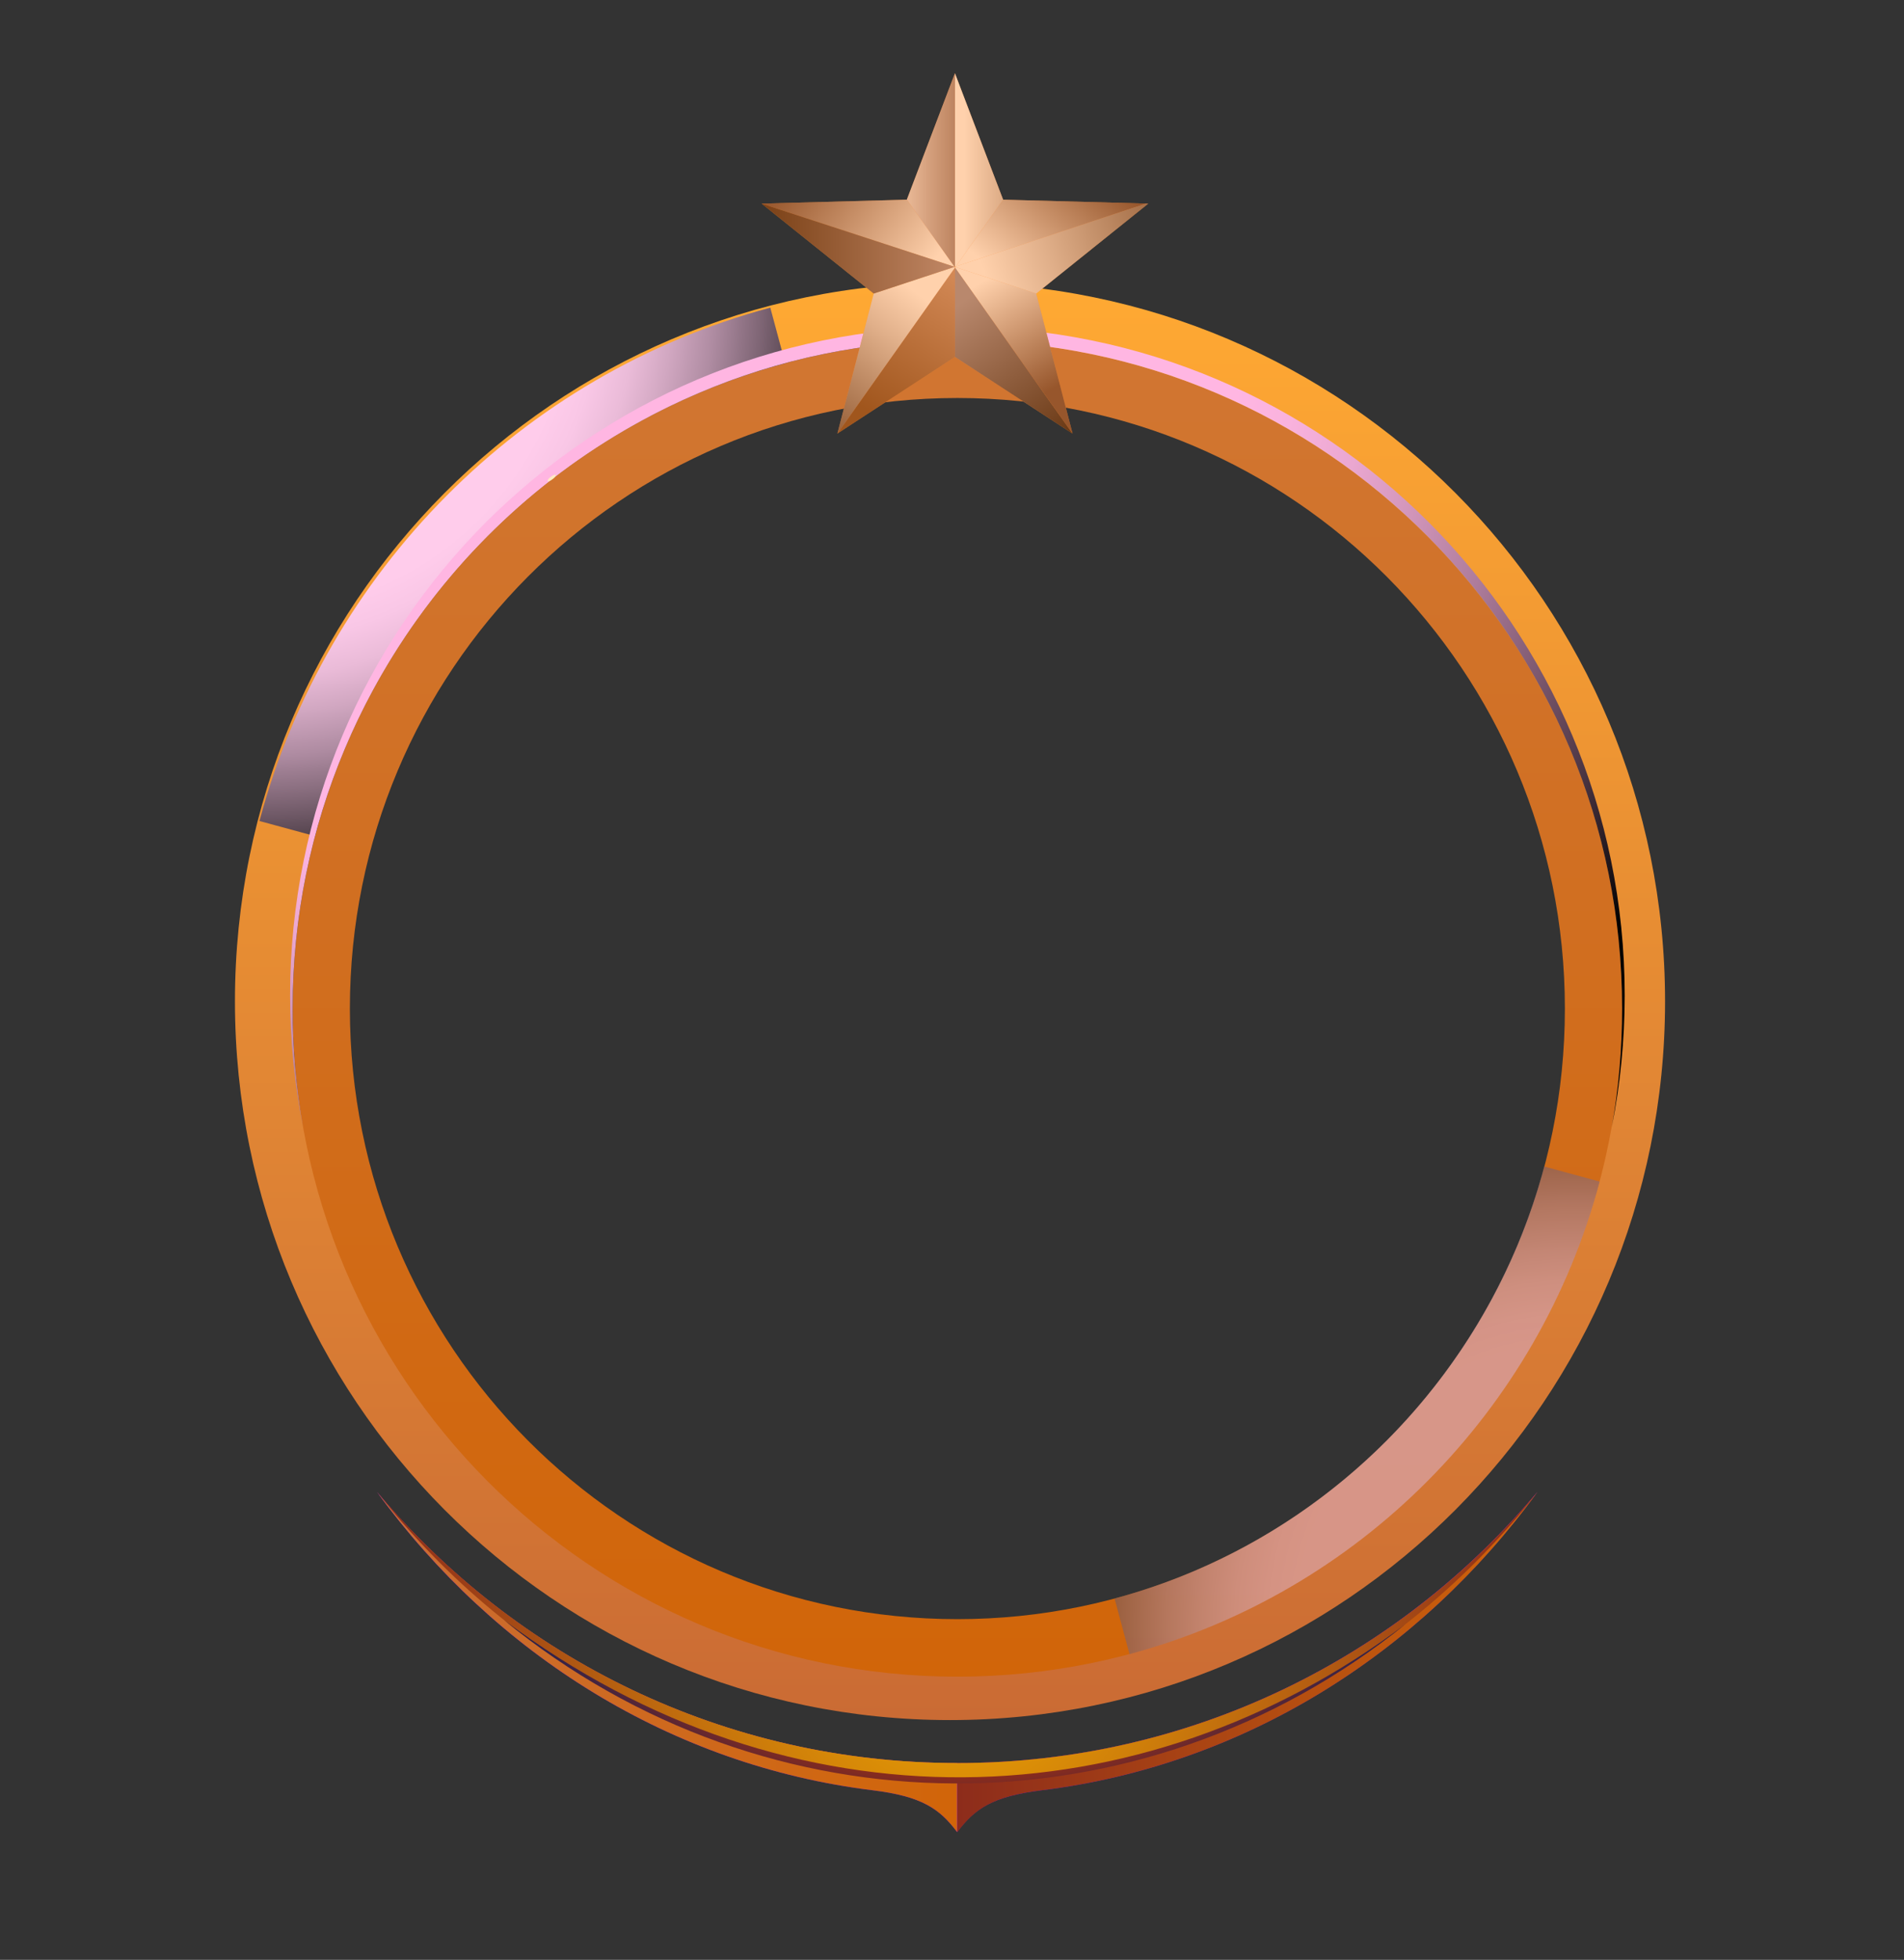 <svg width="103" height="106" viewBox="0 0 103 106" fill="none" xmlns="http://www.w3.org/2000/svg">
<rect x="0" y="0" width="103" height="106" fill="#333333" stroke="none"/>
<g style="mix-blend-mode:multiply" opacity="0.8">
<path d="M14.618 58.536C14.681 58.714 14.694 58.892 14.618 58.917C14.555 58.943 14.441 58.816 14.378 58.625C14.315 58.447 14.302 58.27 14.378 58.244C14.441 58.219 14.555 58.346 14.618 58.536Z" fill="#AD4200"/>
</g>
<g style="mix-blend-mode:multiply" opacity="0.8">
<path d="M88.951 58.536C88.888 58.714 88.875 58.892 88.951 58.917C89.014 58.943 89.128 58.816 89.191 58.625C89.254 58.447 89.266 58.27 89.191 58.244C89.128 58.219 89.014 58.346 88.951 58.536Z" fill="#AD4200"/>
</g>
<path fill-rule="evenodd" clip-rule="evenodd" d="M90.074 54.161C90.074 32.69 72.759 15.292 51.392 15.292C30.024 15.292 12.71 32.69 12.71 54.161C12.71 75.633 30.024 93.031 51.392 93.031C72.759 93.031 90.074 75.633 90.074 54.161ZM51.392 18.384C71.058 18.384 86.996 34.4 86.996 54.161C86.996 73.923 71.058 89.938 51.392 89.938C31.726 89.938 15.788 73.923 15.788 54.161C15.788 34.4 31.726 18.384 51.392 18.384Z" fill="url(#paint0_linear_2003_41884)"/>
<path fill-rule="evenodd" clip-rule="evenodd" d="M87.75 54.55C87.75 34.591 71.653 18.415 51.791 18.415C31.928 18.415 15.831 34.591 15.831 54.55C15.831 74.508 31.928 90.684 51.791 90.684C71.653 90.684 87.75 74.508 87.75 54.55ZM51.791 21.526C69.935 21.526 84.655 36.305 84.655 54.55C84.655 72.794 69.948 87.573 51.791 87.573C33.634 87.573 18.927 72.794 18.927 54.55C18.927 36.305 33.634 21.526 51.791 21.526Z" fill="url(#paint1_linear_2003_41884)"/>
<path style="mix-blend-mode:screen" fill-rule="evenodd" clip-rule="evenodd" d="M17.044 45.205C20.354 32.762 30.096 22.973 42.479 19.647L41.67 16.638C28.226 20.244 17.638 30.896 14.037 44.405L17.031 45.218L17.044 45.205Z" fill="url(#paint2_radial_2003_41884)"/>
<path style="mix-blend-mode:screen" opacity="0.5" fill-rule="evenodd" clip-rule="evenodd" d="M83.53 63.107C80.51 74.47 71.603 83.421 60.294 86.456L61.103 89.465C73.485 86.139 83.227 76.35 86.537 63.907L83.543 63.094L83.53 63.107Z" fill="url(#paint3_radial_2003_41884)"/>
<path style="mix-blend-mode:screen" fill-rule="evenodd" clip-rule="evenodd" d="M51.791 18.415C71.653 18.415 87.751 34.591 87.751 54.55C87.751 56.733 87.561 58.867 87.195 60.949C87.65 58.651 87.89 56.276 87.89 53.851C87.89 33.88 71.729 17.679 51.791 17.679C31.853 17.679 15.692 33.867 15.692 53.851C15.692 56.276 15.932 58.651 16.387 60.949C16.021 58.867 15.831 56.733 15.831 54.55C15.831 34.591 31.928 18.415 51.791 18.415Z" fill="url(#paint4_radial_2003_41884)"/>
<path fill-rule="evenodd" clip-rule="evenodd" d="M47.217 96.829C36.338 95.496 26.786 89.478 20.392 80.692C27.885 89.655 39.168 95.356 51.778 95.356C64.388 95.356 75.671 89.655 83.164 80.692C76.77 89.478 67.218 95.496 56.339 96.829C53.673 97.159 52.713 97.832 51.778 99.089C50.831 97.832 49.883 97.159 47.217 96.829Z" fill="#7600ED"/>
<path fill-rule="evenodd" clip-rule="evenodd" d="M47.217 96.829C36.338 95.496 26.786 89.478 20.392 80.692C27.885 89.655 39.168 95.356 51.778 95.356V99.089C50.831 97.832 49.883 97.159 47.217 96.829Z" fill="url(#paint5_linear_2003_41884)"/>
<path fill-rule="evenodd" clip-rule="evenodd" d="M56.352 96.829C67.231 95.496 76.783 89.478 83.176 80.692C75.684 89.655 64.4 95.356 51.791 95.356V99.089C52.738 97.832 53.686 97.159 56.352 96.829Z" fill="url(#paint6_linear_2003_41884)"/>
<path fill-rule="evenodd" clip-rule="evenodd" d="M51.791 95.356C39.181 95.356 27.898 89.655 20.405 80.692C27.797 90.163 39.105 96.232 51.791 96.232C64.477 96.232 75.785 90.163 83.177 80.692C75.684 89.655 64.401 95.356 51.791 95.356Z" fill="url(#paint7_radial_2003_41884)"/>
<path style="mix-blend-mode:screen" fill-rule="evenodd" clip-rule="evenodd" d="M27.266 87.624C42.807 99.254 61.747 98.594 76.038 87.84C61.672 99.419 41.531 99.317 27.266 87.624Z" fill="url(#paint8_radial_2003_41884)"/>
<g style="mix-blend-mode:screen" opacity="0.8">
<path d="M29.894 25.919C29.78 26.008 29.654 26.059 29.629 26.02C29.604 25.982 29.667 25.881 29.793 25.792C29.907 25.703 30.033 25.652 30.058 25.69C30.084 25.729 30.021 25.83 29.894 25.919Z" fill="#FFF7BB"/>
</g>
<g clip-path="url(#clip0_2003_41884)">
<path d="M47.264 15.878L41.204 11.013L49.056 10.799L51.659 3.961L54.266 10.799L62.117 11.013L56.057 15.878L58.021 23.449L51.659 19.305L45.3 23.449L47.264 15.878Z" fill="#FF8B2F"/>
<path style="mix-blend-mode:screen" opacity="0.6" d="M61.999 11.01L54.266 10.799L51.708 14.411L61.999 11.01Z" fill="url(#paint9_linear_2003_41884)"/>
<path style="mix-blend-mode:multiply" opacity="0.6" d="M51.708 14.411L54.266 10.799L51.659 3.961V14.427L51.708 14.411Z" fill="url(#paint10_linear_2003_41884)"/>
<path style="mix-blend-mode:screen" opacity="0.6" d="M51.683 14.446L51.662 14.473L58.018 23.446L58.021 23.449L56.057 15.878L51.683 14.446Z" fill="url(#paint11_linear_2003_41884)"/>
<path style="mix-blend-mode:multiply" opacity="0.8" d="M51.659 14.475V19.305L58.018 23.449L51.662 14.473L51.659 14.475Z" fill="url(#paint12_linear_2003_41884)"/>
<path style="mix-blend-mode:multiply" opacity="0.5" d="M45.3 23.449L51.659 19.305V14.475L45.3 23.449Z" fill="url(#paint13_linear_2003_41884)"/>
<path style="mix-blend-mode:multiply" opacity="0.6" d="M51.683 14.446L56.057 15.878L62.117 11.013L61.999 11.01L51.708 14.411L51.683 14.446Z" fill="url(#paint14_linear_2003_41884)"/>
<path style="mix-blend-mode:multiply" opacity="0.6" d="M51.659 14.47L51.635 14.435L47.264 15.878L45.3 23.449L51.659 14.475V14.47Z" fill="url(#paint15_linear_2003_41884)"/>
<path style="mix-blend-mode:multiply" opacity="0.67" d="M51.643 14.432L51.659 14.427V3.961L49.058 10.794L51.632 14.429L51.643 14.432Z" fill="url(#paint16_linear_2003_41884)"/>
<path style="mix-blend-mode:screen" opacity="0.6" d="M49.058 10.794L49.056 10.8L41.204 11.013L51.632 14.429L49.058 10.794Z" fill="url(#paint17_linear_2003_41884)"/>
<path style="mix-blend-mode:multiply" opacity="0.7" d="M51.632 14.429L41.204 11.013L47.264 15.878L51.635 14.435L51.632 14.429Z" fill="url(#paint18_linear_2003_41884)"/>
</g>
<defs>
<linearGradient id="paint0_linear_2003_41884" x1="51.404" y1="93.031" x2="51.404" y2="15.292" gradientUnits="userSpaceOnUse">
<stop stop-color="#CA6B34"/>
<stop offset="1" stop-color="#FFA933"/>
</linearGradient>
<linearGradient id="paint1_linear_2003_41884" x1="51.791" y1="90.697" x2="51.791" y2="18.415" gradientUnits="userSpaceOnUse">
<stop stop-color="#D16509"/>
<stop offset="1" stop-color="#D17632"/>
</linearGradient>
<radialGradient id="paint2_radial_2003_41884" cx="0" cy="0" r="1" gradientUnits="userSpaceOnUse" gradientTransform="translate(13.734 15.838) scale(32.864 33.024)">
<stop offset="0.52" stop-color="#FFCCEB"/>
<stop offset="0.57" stop-color="#F9C7E6"/>
<stop offset="0.63" stop-color="#EABBD8"/>
<stop offset="0.69" stop-color="#D1A7C1"/>
<stop offset="0.76" stop-color="#AE8BA1"/>
<stop offset="0.83" stop-color="#826878"/>
<stop offset="0.91" stop-color="#4B3C45"/>
<stop offset="0.99" stop-color="#0C090B"/>
<stop offset="1"/>
</radialGradient>
<radialGradient id="paint3_radial_2003_41884" cx="0" cy="0" r="1" gradientUnits="userSpaceOnUse" gradientTransform="translate(85.312 87.929) scale(29.389 29.532)">
<stop offset="0.52" stop-color="#DEC4FF"/>
<stop offset="0.57" stop-color="#D9BFF9"/>
<stop offset="0.63" stop-color="#CCB4EA"/>
<stop offset="0.69" stop-color="#B6A1D1"/>
<stop offset="0.76" stop-color="#9886AE"/>
<stop offset="0.83" stop-color="#716482"/>
<stop offset="0.91" stop-color="#413A4B"/>
<stop offset="0.99" stop-color="#0A090C"/>
<stop offset="1"/>
</radialGradient>
<radialGradient id="paint4_radial_2003_41884" cx="0" cy="0" r="1" gradientUnits="userSpaceOnUse" gradientTransform="translate(34.013 14.124) scale(64.566 64.879)">
<stop offset="0.52" stop-color="#FFB6E2"/>
<stop offset="0.57" stop-color="#F9B2DD"/>
<stop offset="0.63" stop-color="#EAA7D0"/>
<stop offset="0.69" stop-color="#D195B9"/>
<stop offset="0.76" stop-color="#AE7C9B"/>
<stop offset="0.83" stop-color="#825C73"/>
<stop offset="0.91" stop-color="#4B3542"/>
<stop offset="0.99" stop-color="#0C080A"/>
<stop offset="1"/>
</radialGradient>
<linearGradient id="paint5_linear_2003_41884" x1="20.392" y1="89.884" x2="51.791" y2="89.884" gradientUnits="userSpaceOnUse">
<stop stop-color="#CB6D33"/>
<stop offset="1" stop-color="#D16509"/>
</linearGradient>
<linearGradient id="paint6_linear_2003_41884" x1="51.791" y1="-318.855" x2="83.176" y2="-318.855" gradientUnits="userSpaceOnUse">
<stop stop-color="#5500A6"/>
<stop offset="0" stop-color="#8D2C1B"/>
<stop offset="1" stop-color="#D16509"/>
</linearGradient>
<radialGradient id="paint7_radial_2003_41884" cx="0" cy="0" r="1" gradientUnits="userSpaceOnUse" gradientTransform="translate(51.791 88.462) scale(30.88 31.03)">
<stop stop-color="#F5AF00"/>
<stop offset="1" stop-color="#8D2C1B"/>
</radialGradient>
<radialGradient id="paint8_radial_2003_41884" cx="0" cy="0" r="1" gradientUnits="userSpaceOnUse" gradientTransform="translate(51.829 67.563) scale(34.178 34.344)">
<stop offset="0.52" stop-color="#FFBD2B"/>
<stop offset="0.57" stop-color="#FFA933"/>
<stop offset="0.63" stop-color="#DB8531"/>
<stop offset="0.69" stop-color="#F5AF00"/>
<stop offset="0.76" stop-color="#CA6B34"/>
<stop offset="0.83" stop-color="#8D2C1B"/>
<stop offset="0.91" stop-color="#2F224B"/>
<stop offset="0.99" stop-color="#07050C"/>
<stop offset="1"/>
</radialGradient>
<linearGradient id="paint9_linear_2003_41884" x1="54.524" y1="15.27" x2="59.545" y2="9.256" gradientUnits="userSpaceOnUse">
<stop stop-color="white"/>
<stop offset="1" stop-color="#513229"/>
</linearGradient>
<linearGradient id="paint10_linear_2003_41884" x1="52.17" y1="9.194" x2="59.139" y2="9.194" gradientUnits="userSpaceOnUse">
<stop stop-color="white"/>
<stop offset="0.26" stop-color="#CDC8C7"/>
<stop offset="0.82" stop-color="#51423E"/>
<stop offset="1" stop-color="#281511"/>
</linearGradient>
<linearGradient id="paint11_linear_2003_41884" x1="53.695" y1="14.897" x2="57.269" y2="20.841" gradientUnits="userSpaceOnUse">
<stop stop-color="white"/>
<stop offset="1" stop-color="#513229"/>
</linearGradient>
<linearGradient id="paint12_linear_2003_41884" x1="56.934" y1="24.435" x2="51.573" y2="16.683" gradientUnits="userSpaceOnUse">
<stop stop-color="#42210B"/>
<stop offset="1" stop-color="#A7877D"/>
</linearGradient>
<linearGradient id="paint13_linear_2003_41884" x1="47.646" y1="22.714" x2="52.321" y2="15.296" gradientUnits="userSpaceOnUse">
<stop stop-color="#42210B"/>
<stop offset="1" stop-color="#A7877D"/>
</linearGradient>
<linearGradient id="paint14_linear_2003_41884" x1="53.432" y1="15.305" x2="66.058" y2="10.838" gradientUnits="userSpaceOnUse">
<stop stop-color="white"/>
<stop offset="0.26" stop-color="#CDC8C7"/>
<stop offset="0.82" stop-color="#51423E"/>
<stop offset="1" stop-color="#281511"/>
</linearGradient>
<linearGradient id="paint15_linear_2003_41884" x1="49.281" y1="15.621" x2="42.937" y2="24.092" gradientUnits="userSpaceOnUse">
<stop stop-color="white"/>
<stop offset="0.26" stop-color="#CDC8C7"/>
<stop offset="0.82" stop-color="#51423E"/>
<stop offset="1" stop-color="#281511"/>
</linearGradient>
<linearGradient id="paint16_linear_2003_41884" x1="49.206" y1="9.197" x2="52.157" y2="9.197" gradientUnits="userSpaceOnUse">
<stop stop-color="#DBCAC5"/>
<stop offset="0.99" stop-color="#91726A"/>
</linearGradient>
<linearGradient id="paint17_linear_2003_41884" x1="50.067" y1="14.702" x2="42.808" y2="9.168" gradientUnits="userSpaceOnUse">
<stop stop-color="white"/>
<stop offset="1" stop-color="#513229"/>
</linearGradient>
<linearGradient id="paint18_linear_2003_41884" x1="41.204" y1="13.445" x2="51.635" y2="13.445" gradientUnits="userSpaceOnUse">
<stop stop-color="#42210B"/>
<stop offset="1" stop-color="#A7877D"/>
</linearGradient>
<clipPath id="clip0_2003_41884">
<rect width="20.913" height="19.488" fill="white" transform="translate(41.204 3.961)"/>
</clipPath>
</defs>
</svg>
